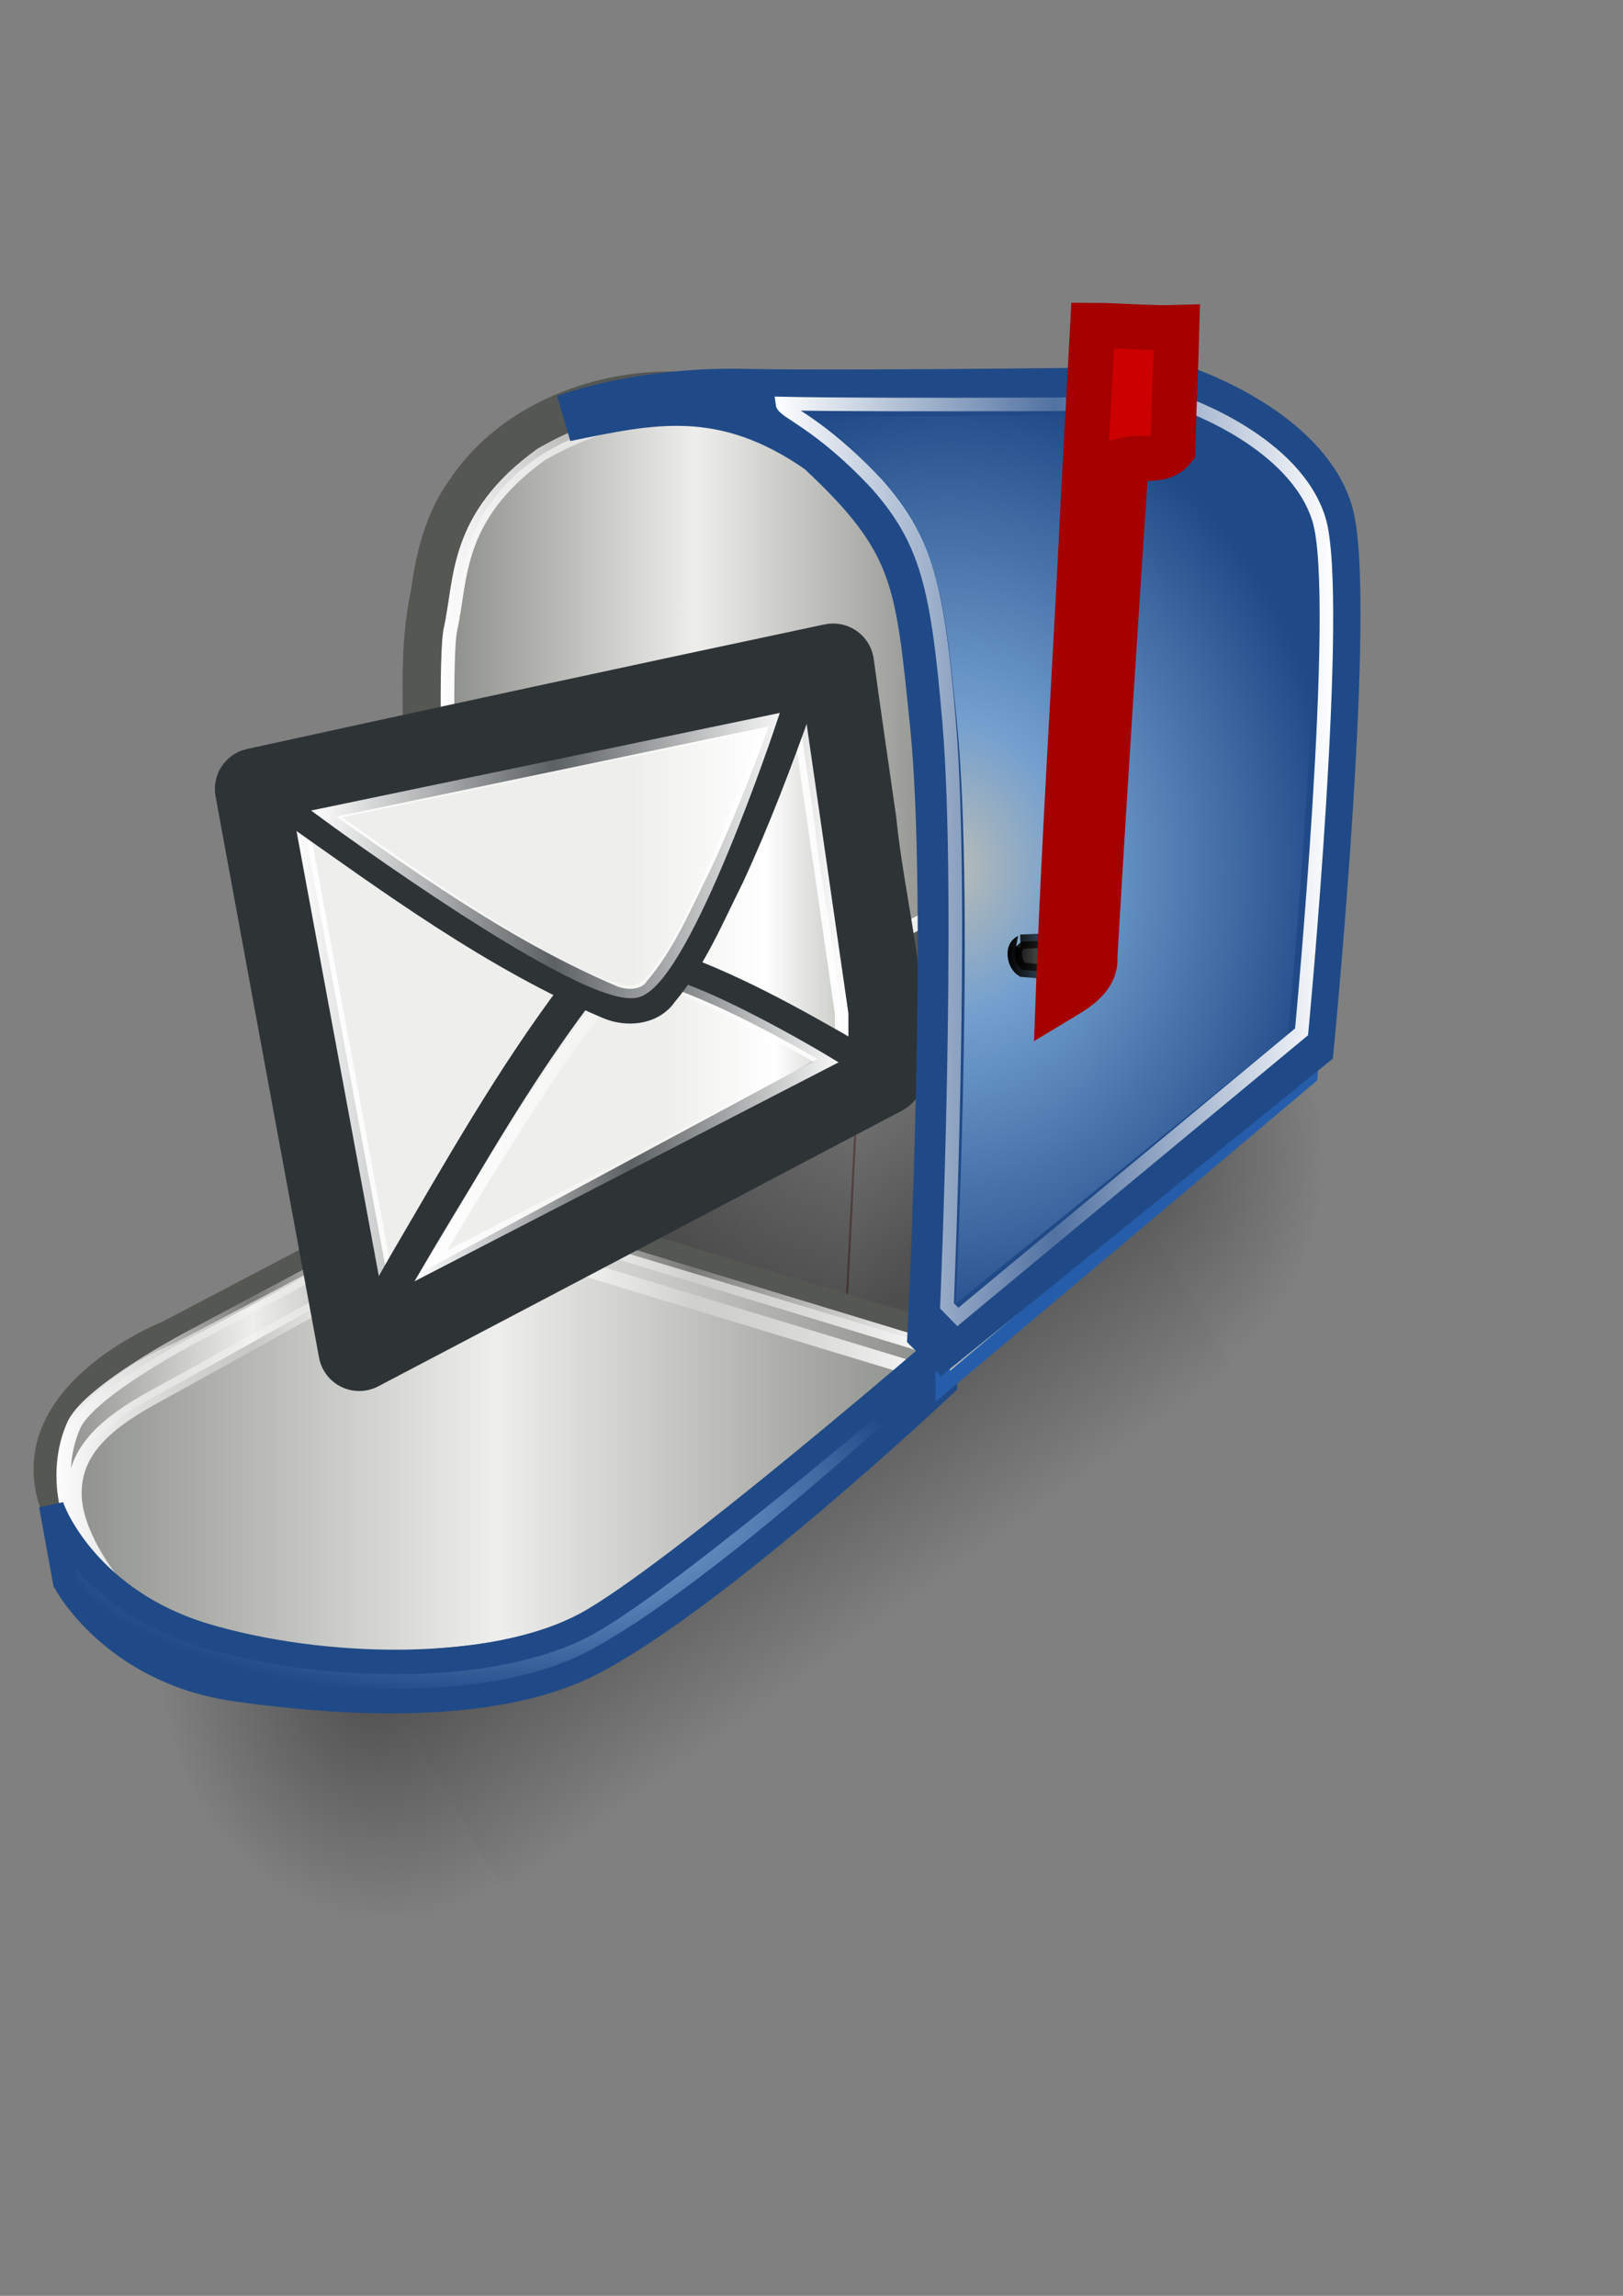 <?xml version="1.0" encoding="UTF-8" standalone="no"?>
<!-- Created with Inkscape (http://www.inkscape.org/) -->
<svg xmlns:dc="http://purl.org/dc/elements/1.1/" xmlns:cc="http://creativecommons.org/ns#" xmlns:rdf="http://www.w3.org/1999/02/22-rdf-syntax-ns#" xmlns:svg="http://www.w3.org/2000/svg" xmlns="http://www.w3.org/2000/svg" xmlns:xlink="http://www.w3.org/1999/xlink" xmlns:sodipodi="http://sodipodi.sourceforge.net/DTD/sodipodi-0.dtd" xmlns:inkscape="http://www.inkscape.org/namespaces/inkscape" height="297mm" id="svg2" inkscape:export-xdpi="76.235291" inkscape:export-ydpi="76.235291" inkscape:output_extension="org.inkscape.output.svg.inkscape" inkscape:version="0.46" sodipodi:version="0.32" version="1.1" width="210mm">
  <rect width="100%" height="100%" fill="#808080" stroke="none"/>
  <defs id="defs4">
    <linearGradient id="linearGradient4805">
      <stop id="stop4807" offset="0" style="stop-color:#000000;stop-opacity:1;"/>
      <stop id="stop4809" offset="1" style="stop-color:#000000;stop-opacity:0;"/>
    </linearGradient>
    <linearGradient id="linearGradient4103" inkscape:collect="always">
      <stop id="stop4105" offset="0" style="stop-color:#000000;stop-opacity:1;"/>
      <stop id="stop4107" offset="1" style="stop-color:#000000;stop-opacity:0;"/>
    </linearGradient>
    <linearGradient id="linearGradient2598">
      <stop id="stop2600" offset="0" style="stop-color:#859dbc;stop-opacity:1;"/>
      <stop id="stop2602" offset="1" style="stop-color:#547299;stop-opacity:1;"/>
    </linearGradient>
    <linearGradient id="linearGradient5897">
      <stop id="stop5899" offset="0" style="stop-color:#000000;stop-opacity:0;"/>
      <stop id="stop5905" offset="0.5" style="stop-color:#000000;stop-opacity:0.567;"/>
      <stop id="stop5901" offset="1" style="stop-color:#000000;stop-opacity:0;"/>
    </linearGradient>
    <linearGradient id="linearGradient2590">
      <stop id="stop2592" offset="0" style="stop-color:#ffffff;stop-opacity:1;"/>
      <stop id="stop2594" offset="1" style="stop-color:#ffffff;stop-opacity:0;"/>
    </linearGradient>
    <inkscape:perspective id="perspective292" inkscape:persp3d-origin="372.04724 : 350.78739 : 1" inkscape:vp_x="0 : 526.18109 : 1" inkscape:vp_y="0 : 1000 : 0" inkscape:vp_z="744.09448 : 526.18109 : 1" sodipodi:type="inkscape:persp3d"/>
    <linearGradient id="linearGradient2136">
      <stop id="stop2138" offset="0" style="stop-color:#989690;stop-opacity:1;"/>
      <stop id="stop2140" offset="1" style="stop-color:#656460;stop-opacity:1;"/>
    </linearGradient>
    <linearGradient id="linearGradient15107">
      <stop id="stop15109" offset="0" style="stop-color:#ffffff;stop-opacity:1;"/>
      <stop id="stop15111" offset="1" style="stop-color:#e2e2e2;stop-opacity:1;"/>
    </linearGradient>
    <linearGradient id="linearGradient18913">
      <stop id="stop18915" offset="0" style="stop-color:#ededed;stop-opacity:1;"/>
      <stop id="stop18917" offset="1" style="stop-color:#c8c8c8;stop-opacity:1;"/>
    </linearGradient>
    <linearGradient id="linearGradient2166">
      <stop id="stop2168" offset="0" style="stop-color:#ffffff;stop-opacity:1;"/>
      <stop id="stop13361" offset="1" style="stop-color:#dcdcdc;stop-opacity:1;"/>
    </linearGradient>
    <linearGradient id="linearGradient2152">
      <stop id="stop2154" offset="0" style="stop-color:#9aa29a;stop-opacity:1;"/>
      <stop id="stop2156" offset="1" style="stop-color:#b5beb5;stop-opacity:1;"/>
    </linearGradient>
    <linearGradient id="linearGradient9749">
      <stop id="stop9751" offset="0" style="stop-color:#ffffff;stop-opacity:1;"/>
      <stop id="stop9753" offset="1" style="stop-color:#ededed;stop-opacity:1;"/>
    </linearGradient>
    <linearGradient id="linearGradient2274">
      <stop id="stop2276" offset="0" style="stop-color:#000000;stop-opacity:0.129;"/>
      <stop id="stop2278" offset="1" style="stop-color:#000000;stop-opacity:0;"/>
    </linearGradient>
    <linearGradient id="linearGradient2224">
      <stop id="stop2226" offset="0" style="stop-color:#7c7c7c;stop-opacity:1;"/>
      <stop id="stop2228" offset="1" style="stop-color:#b8b8b8;stop-opacity:1;"/>
    </linearGradient>
    <linearGradient id="linearGradient15218">
      <stop id="stop15220" offset="0" style="stop-color:#eeeeec;stop-opacity:1;"/>
      <stop id="stop2269" offset="0.599" style="stop-color:#eeeeec;stop-opacity:1;"/>
      <stop id="stop2267" offset="0.828" style="stop-color:#ffffff;stop-opacity:1;"/>
      <stop id="stop15222" offset="1" style="stop-color:#babdb6;stop-opacity:1;"/>
    </linearGradient>
    <linearGradient id="linearGradient2087">
      <stop id="stop2089" offset="0" style="stop-color:#e5e5e5;stop-opacity:1;"/>
      <stop id="stop2091" offset="1" style="stop-color:#c8c8c8;stop-opacity:1;"/>
    </linearGradient>
    <linearGradient id="linearGradient3832">
      <stop id="stop3834" offset="0" style="stop-color:#ffffff;stop-opacity:1"/>
      <stop id="stop3836" offset="1" style="stop-color:#e0e0e0;stop-opacity:1"/>
    </linearGradient>
    <linearGradient id="linearGradient4816">
      <stop id="stop4818" offset="0" style="stop-color:#204a87;stop-opacity:1"/>
      <stop id="stop4820" offset="1" style="stop-color:#204a87;stop-opacity:0"/>
    </linearGradient>
    <linearGradient id="linearGradient2300">
      <stop id="stop2302" offset="0" style="stop-color:#000000;stop-opacity:0.327;"/>
      <stop id="stop2304" offset="1" style="stop-color:#000000;stop-opacity:0;"/>
    </linearGradient>
    <linearGradient id="linearGradient9649">
      <stop id="stop9651" offset="0" style="stop-color:#fcaf3e;stop-opacity:1;"/>
      <stop id="stop9653" offset="1" style="stop-color:#d37f03;stop-opacity:1;"/>
    </linearGradient>
    <linearGradient id="linearGradient13273">
      <stop id="stop13275" offset="0" style="stop-color:#000000;stop-opacity:1;"/>
      <stop id="stop13277" offset="1" style="stop-color:#000000;stop-opacity:0;"/>
    </linearGradient>
    <linearGradient id="linearGradient12192">
      <stop id="stop12194" offset="0" style="stop-color:#ffffff;stop-opacity:1;"/>
      <stop id="stop12196" offset="1" style="stop-color:#b8c2f6;stop-opacity:1;"/>
    </linearGradient>
    <linearGradient id="linearGradient10471">
      <stop id="stop10473" offset="0" style="stop-color:#000000;stop-opacity:1;"/>
      <stop id="stop10475" offset="1" style="stop-color:#000000;stop-opacity:0;"/>
    </linearGradient>
    <linearGradient gradientTransform="translate(131.911,132.236)" gradientUnits="userSpaceOnUse" id="SVGID_1_" x1="43.944" x2="411.394" y1="733.393" y2="425.066">
      <stop id="stop2170" offset="0.056" style="stop-color:#003F90"/>
      <stop id="stop2172" offset="0.567" style="stop-color:#0093D2"/>
      <stop id="stop2174" offset="0.955" style="stop-color:#EDF3F7"/>
    </linearGradient>
    <linearGradient gradientTransform="matrix(0.917,0,0,0.912,60.202,153.712)" gradientUnits="userSpaceOnUse" id="SVGID_2_" x1="43.944" x2="411.394" y1="733.393" y2="425.066">
      <stop id="stop2179" offset="0.056" style="stop-color:#090000;stop-opacity:1;"/>
      <stop id="stop2181" offset="0.567" style="stop-color:#666161;stop-opacity:1;"/>
      <stop id="stop2183" offset="0.955" style="stop-color:#969191;stop-opacity:1;"/>
    </linearGradient>
    <radialGradient cx="605.714" cy="486.648" fx="605.714" fy="486.648" gradientTransform="matrix(-2.774,0,0,1.97,112.762,-872.885)" gradientUnits="userSpaceOnUse" id="radialGradient5020" inkscape:collect="always" r="117.143" xlink:href="#linearGradient5060"/>
    <linearGradient gradientTransform="matrix(2.774,0,0,1.97,-1892.179,-872.885)" gradientUnits="userSpaceOnUse" id="linearGradient5016" inkscape:collect="always" x1="302.857" x2="302.857" xlink:href="#linearGradient5048" y1="366.648" y2="609.505"/>
    <radialGradient cx="605.714" cy="486.648" fx="605.714" fy="486.648" gradientTransform="matrix(2.774,0,0,1.97,-1891.633,-872.885)" gradientUnits="userSpaceOnUse" id="radialGradient5013" inkscape:collect="always" r="117.143" xlink:href="#linearGradient5060"/>
    <linearGradient id="linearGradient2795">
      <stop id="stop2797" offset="0" style="stop-color:#000000;stop-opacity:0.069;"/>
      <stop id="stop2799" offset="1" style="stop-color:#ffffff;stop-opacity:1;"/>
    </linearGradient>
    <linearGradient id="linearGradient2803">
      <stop id="stop2805" offset="0" style="stop-color:#ffffff;stop-opacity:1;"/>
      <stop id="stop2807" offset="1" style="stop-color:#cbcbcb;stop-opacity:1;"/>
    </linearGradient>
    <linearGradient id="linearGradient2094">
      <stop id="stop2096" offset="0" style="stop-color:#d6e3f0;stop-opacity:1;"/>
      <stop id="stop2098" offset="1" style="stop-color:#95b1cf;stop-opacity:1;"/>
    </linearGradient>
    <linearGradient id="linearGradient12512">
      <stop id="stop12513" offset="0" style="stop-color:#ffffff;stop-opacity:1;"/>
      <stop id="stop12517" offset="0.5" style="stop-color:#fff520;stop-opacity:0.891;"/>
      <stop id="stop12514" offset="1" style="stop-color:#fff300;stop-opacity:0;"/>
    </linearGradient>
    <linearGradient id="linearGradient5048">
      <stop id="stop5050" offset="0" style="stop-color:black;stop-opacity:0;"/>
      <stop id="stop5056" offset="0.5" style="stop-color:black;stop-opacity:1;"/>
      <stop id="stop5052" offset="1" style="stop-color:black;stop-opacity:0;"/>
    </linearGradient>
    <linearGradient id="linearGradient5060" inkscape:collect="always">
      <stop id="stop5062" offset="0" style="stop-color:black;stop-opacity:1;"/>
      <stop id="stop5064" offset="1" style="stop-color:black;stop-opacity:0;"/>
    </linearGradient>
    <linearGradient id="linearGradient2994">
      <stop id="stop2996" offset="0" style="stop-color:#000000;stop-opacity:1;"/>
      <stop id="stop2998" offset="1" style="stop-color:#babdb6;stop-opacity:1;"/>
    </linearGradient>
    <linearGradient id="linearGradient2974">
      <stop id="stop2976" offset="0" style="stop-color:#c1c1c1;stop-opacity:1;"/>
      <stop id="stop2978" offset="1" style="stop-color:#acacac;stop-opacity:1;"/>
    </linearGradient>
    <linearGradient id="linearGradient2966">
      <stop id="stop2968" offset="0" style="stop-color:#d4abab;stop-opacity:1;"/>
      <stop id="stop3006" offset="0.5" style="stop-color:#b52a2a;stop-opacity:1;"/>
      <stop id="stop2970" offset="1" style="stop-color:#6f0000;stop-opacity:1;"/>
    </linearGradient>
    <linearGradient id="linearGradient2846">
      <stop id="stop2848" offset="0" style="stop-color:#8a8a8a;stop-opacity:1;"/>
      <stop id="stop2850" offset="1" style="stop-color:#484848;stop-opacity:1;"/>
    </linearGradient>
    <linearGradient id="linearGradient2366">
      <stop id="stop2368" offset="0" style="stop-color:#ffffff;stop-opacity:1;"/>
      <stop id="stop2374" offset="0.5" style="stop-color:#ffffff;stop-opacity:0.219;"/>
      <stop id="stop2370" offset="1" style="stop-color:#ffffff;stop-opacity:1;"/>
    </linearGradient>
    <linearGradient id="linearGradient4467">
      <stop id="stop4469" offset="0" style="stop-color:#ffffff;stop-opacity:1;"/>
      <stop id="stop4471" offset="1" style="stop-color:#ffffff;stop-opacity:0.248;"/>
    </linearGradient>
    <linearGradient id="linearGradient4454">
      <stop id="stop4456" offset="0" style="stop-color:#729fcf;stop-opacity:0.208;"/>
      <stop id="stop4458" offset="1" style="stop-color:#729fcf;stop-opacity:0.676;"/>
    </linearGradient>
    <linearGradient id="linearGradient4440">
      <stop id="stop4442" offset="0" style="stop-color:#7d7d7d;stop-opacity:1;"/>
      <stop id="stop4448" offset="0.5" style="stop-color:#b1b1b1;stop-opacity:1;"/>
      <stop id="stop4444" offset="1" style="stop-color:#686868;stop-opacity:1;"/>
    </linearGradient>
    <radialGradient cx="24.307" cy="42.078" fx="24.307" fy="42.078" gradientTransform="matrix(1,0,0,0.285,0,30.089)" gradientUnits="userSpaceOnUse" id="radialGradient4548" inkscape:collect="always" r="15.822" xlink:href="#linearGradient4542"/>
    <linearGradient id="linearGradient259">
      <stop id="stop260" offset="0" style="stop-color:#fafafa;stop-opacity:1;"/>
      <stop id="stop261" offset="1" style="stop-color:#bbbbbb;stop-opacity:1;"/>
    </linearGradient>
    <linearGradient id="linearGradient269">
      <stop id="stop270" offset="0" style="stop-color:#a3a3a3;stop-opacity:1;"/>
      <stop id="stop271" offset="1" style="stop-color:#4c4c4c;stop-opacity:1;"/>
    </linearGradient>
    <radialGradient cx="20.892" cy="114.568" fx="20.892" fy="114.568" gradientUnits="userSpaceOnUse" id="aigrd2" r="5.256">
      <stop id="stop15566" offset="0" style="stop-color:#F0F0F0"/>
      <stop id="stop15568" offset="1" style="stop-color:#9a9a9a;stop-opacity:1;"/>
    </radialGradient>
    <radialGradient cx="20.892" cy="64.568" fx="20.892" fy="64.568" gradientUnits="userSpaceOnUse" id="aigrd3" r="5.257">
      <stop id="stop15573" offset="0" style="stop-color:#F0F0F0"/>
      <stop id="stop15575" offset="1" style="stop-color:#9a9a9a;stop-opacity:1;"/>
    </radialGradient>
    <linearGradient id="linearGradient15662">
      <stop id="stop15664" offset="0" style="stop-color:#ffffff;stop-opacity:1;"/>
      <stop id="stop15666" offset="1" style="stop-color:#f8f8f8;stop-opacity:1;"/>
    </linearGradient>
    <linearGradient id="linearGradient4542" inkscape:collect="always">
      <stop id="stop4544" offset="0" style="stop-color:#000000;stop-opacity:1;"/>
      <stop id="stop4546" offset="1" style="stop-color:#000000;stop-opacity:0;"/>
    </linearGradient>
    <linearGradient gradientTransform="matrix(2.774,0,0,1.97,-1892.179,-872.885)" gradientUnits="userSpaceOnUse" id="linearGradient2659" inkscape:collect="always" x1="302.857" x2="302.857" xlink:href="#linearGradient5048" y1="366.648" y2="609.505"/>
    <linearGradient id="linearGradient2651">
      <stop id="stop2653" offset="0" style="stop-color:black;stop-opacity:0;"/>
      <stop id="stop2655" offset="0.5" style="stop-color:black;stop-opacity:1;"/>
      <stop id="stop2657" offset="1" style="stop-color:black;stop-opacity:0;"/>
    </linearGradient>
    <radialGradient cx="605.714" cy="486.648" fx="605.714" fy="486.648" gradientTransform="matrix(2.774,0,0,1.97,-1891.633,-872.885)" gradientUnits="userSpaceOnUse" id="radialGradient2649" inkscape:collect="always" r="117.143" xlink:href="#linearGradient5060"/>
    <radialGradient cx="605.714" cy="486.648" fx="605.714" fy="486.648" gradientTransform="matrix(-2.774,0,0,1.97,112.762,-872.885)" gradientUnits="userSpaceOnUse" id="radialGradient2641" inkscape:collect="always" r="117.143" xlink:href="#linearGradient5060"/>
    <linearGradient gradientUnits="userSpaceOnUse" id="linearGradient2408" inkscape:collect="always" x1="18.936" x2="53.589" xlink:href="#linearGradient2402" y1="23.668" y2="26.649"/>
    <linearGradient gradientUnits="userSpaceOnUse" id="linearGradient2386" inkscape:collect="always" x1="62.514" x2="15.985" xlink:href="#linearGradient2380" y1="36.061" y2="20.609"/>
    <linearGradient gradientUnits="userSpaceOnUse" id="linearGradient1501" inkscape:collect="always" x1="46.835" x2="45.38" xlink:href="#linearGradient2871" y1="45.264" y2="50.94"/>
    <linearGradient id="linearGradient2831">
      <stop id="stop2833" offset="0" style="stop-color:#1d5e23;stop-opacity:1;"/>
      <stop id="stop2855" offset="0.333" style="stop-color:#329652;stop-opacity:1;"/>
      <stop id="stop2835" offset="1" style="stop-color:#83d8ab;stop-opacity:0;"/>
    </linearGradient>
    <linearGradient id="linearGradient2871" inkscape:collect="always">
      <stop id="stop2873" offset="0" style="stop-color:#3465a4;stop-opacity:1;"/>
      <stop id="stop2875" offset="1" style="stop-color:#3465a4;stop-opacity:1"/>
    </linearGradient>
    <linearGradient id="linearGradient2380">
      <stop id="stop2382" offset="0" style="stop-color:#b9e7c9;stop-opacity:1;"/>
      <stop id="stop2384" offset="1" style="stop-color:#72cf79;stop-opacity:1;"/>
    </linearGradient>
    <linearGradient id="linearGradient2402">
      <stop id="stop2404" offset="0" style="stop-color:#72cf7b;stop-opacity:1;"/>
      <stop id="stop2406" offset="1" style="stop-color:#57c552;stop-opacity:1;"/>
    </linearGradient>
    <linearGradient id="linearGradient2682">
      <stop id="stop2684" offset="0" style="stop-color:#3977c3;stop-opacity:1;"/>
      <stop id="stop2686" offset="1" style="stop-color:#89aedc;stop-opacity:0;"/>
    </linearGradient>
    <linearGradient id="linearGradient2690">
      <stop id="stop2692" offset="0" style="stop-color:#57be6f;stop-opacity:1;"/>
      <stop id="stop2694" offset="1" style="stop-color:#c4ebca;stop-opacity:0;"/>
    </linearGradient>
    <linearGradient gradientTransform="matrix(-6.094,-5.148,-5.148,6.094,846.164,624.52)" gradientUnits="userSpaceOnUse" id="linearGradient5908" inkscape:collect="always" x1="62.514" x2="15.985" xlink:href="#linearGradient2380" y1="36.061" y2="20.609"/>
    <linearGradient gradientUnits="userSpaceOnUse" id="linearGradient7848" inkscape:collect="always" x1="18.936" x2="53.589" xlink:href="#linearGradient2402" y1="23.668" y2="26.649"/>
    <linearGradient gradientUnits="userSpaceOnUse" id="linearGradient7850" inkscape:collect="always" x1="46.835" x2="45.38" xlink:href="#linearGradient2871" y1="45.264" y2="50.94"/>
    <linearGradient id="linearGradient5036">
      <stop id="stop5038" offset="0" style="stop-color:#f5f5f5;stop-opacity:0.09;"/>
      <stop id="stop5044" offset="0.263" style="stop-color:#ffffff;stop-opacity:0.9;"/>
      <stop id="stop5088" offset="0.748" style="stop-color:#c7c7c7;stop-opacity:0.46;"/>
      <stop id="stop5040" offset="1" style="stop-color:#ffffff;stop-opacity:0.78;"/>
    </linearGradient>
    <linearGradient id="linearGradient5058">
      <stop id="stop5060" offset="0" style="stop-color:#888a85;stop-opacity:1;"/>
      <stop id="stop5066" offset="0.5" style="stop-color:#eeeeec;stop-opacity:1;"/>
      <stop id="stop3430" offset="1" style="stop-color:#888a85;stop-opacity:1;"/>
    </linearGradient>
    <linearGradient id="linearGradient5068">
      <stop id="stop5070" offset="0" style="stop-color:#ffffff;stop-opacity:1;"/>
      <stop id="stop5078" offset="0.329" style="stop-color:#ffffff;stop-opacity:0.69;"/>
      <stop id="stop5076" offset="0.658" style="stop-color:#c2c2c2;stop-opacity:0.34;"/>
      <stop id="stop5072" offset="1" style="stop-color:#ffffff;stop-opacity:0;"/>
    </linearGradient>
    <linearGradient id="linearGradient3414">
      <stop id="stop3416" offset="0" style="stop-color:#eeeeec;stop-opacity:1;"/>
      <stop id="stop3418" offset="0.5" style="stop-color:#cc0000;stop-opacity:1;"/>
      <stop id="stop3420" offset="1" style="stop-color:#a40000;stop-opacity:1;"/>
    </linearGradient>
    <linearGradient id="linearGradient3408">
      <stop id="stop3410" offset="0" style="stop-color:#c1c1c1;stop-opacity:1;"/>
      <stop id="stop3412" offset="1" style="stop-color:#acacac;stop-opacity:1;"/>
    </linearGradient>
    <linearGradient id="linearGradient3399">
      <stop id="stop3401" offset="0" style="stop-color:#000000;stop-opacity:1;"/>
      <stop id="stop3403" offset="1" style="stop-color:#c9c9c9;stop-opacity:1;"/>
    </linearGradient>
    <linearGradient id="linearGradient9910">
      <stop id="stop9912" offset="0" style="stop-color:#babdb6;stop-opacity:1;"/>
      <stop id="stop9918" offset="0.316" style="stop-color:#729fcf;stop-opacity:1;"/>
      <stop id="stop9914" offset="1" style="stop-color:#204a87;stop-opacity:1;"/>
    </linearGradient>
    <linearGradient id="linearGradient9920">
      <stop id="stop9922" offset="0" style="stop-color:#5b90c8;stop-opacity:1;"/>
      <stop id="stop9924" offset="0.316" style="stop-color:#8fb0d1;stop-opacity:1;"/>
      <stop id="stop9926" offset="1" style="stop-color:#34679d;stop-opacity:1;"/>
    </linearGradient>
    <radialGradient cx="19.292" cy="13.544" fx="19.292" fy="13.544" gradientTransform="matrix(1.136,0,0,1.136,-4.54,-2.077)" gradientUnits="userSpaceOnUse" id="radialGradient5281" inkscape:collect="always" r="14.694" xlink:href="#aigrd2"/>
    <linearGradient gradientTransform="matrix(1.136,0,0,1.136,-3.26,-3.267)" gradientUnits="userSpaceOnUse" id="linearGradient5274" inkscape:collect="always" x1="18.229" x2="23.412" xlink:href="#aigrd3" y1="11.599" y2="16.723"/>
    <linearGradient gradientUnits="userSpaceOnUse" id="linearGradient4533" x1="18.229" x2="23.412" y1="11.599" y2="16.723">
      <stop id="stop5137" offset="0" style="stop-color:#FFFFFF"/>
      <stop id="stop5139" offset="1" style="stop-color:#901505"/>
    </linearGradient>
    <radialGradient cx="19.292" cy="13.544" fx="19.292" fy="13.544" gradientUnits="userSpaceOnUse" id="radialGradient4529" r="14.694">
      <stop id="stop5122" offset="0" style="stop-color:#E41E08"/>
      <stop id="stop5124" offset="1" style="stop-color:#901505"/>
    </radialGradient>
    <radialGradient cx="28.789" cy="20.971" fx="28.789" fy="20.971" gradientUnits="userSpaceOnUse" id="aigrd1" r="13.281">
      <stop id="stop5115" offset="0" style="stop-color:#E41E08"/>
      <stop id="stop5117" offset="1" style="stop-color:#901505"/>
    </radialGradient>
    <linearGradient gradientUnits="userSpaceOnUse" id="linearGradient5203" inkscape:collect="always" x1="18.229" x2="23.412" xlink:href="#aigrd3" y1="11.599" y2="16.723"/>
    <radialGradient cx="19.292" cy="13.544" fx="19.292" fy="13.544" gradientUnits="userSpaceOnUse" id="radialGradient5201" inkscape:collect="always" r="14.694" xlink:href="#aigrd2"/>
    <radialGradient cx="28.789" cy="20.971" fx="28.789" fy="20.971" gradientUnits="userSpaceOnUse" id="radialGradient5199" inkscape:collect="always" r="13.281" xlink:href="#aigrd1"/>
    <linearGradient id="linearGradient6604">
      <stop id="stop6606" offset="0" style="stop-color:#ffa196;stop-opacity:1;"/>
      <stop id="stop6608" offset="1" style="stop-color:#ff1f06;stop-opacity:0;"/>
    </linearGradient>
    <linearGradient id="linearGradient6617">
      <stop id="stop6619" offset="0" style="stop-color:#ffffff;stop-opacity:0.247;"/>
      <stop id="stop6621" offset="1" style="stop-color:#ffffff;stop-opacity:0;"/>
    </linearGradient>
    <linearGradient id="linearGradient6625">
      <stop id="stop6627" offset="0" style="stop-color:#1d2349;stop-opacity:1;"/>
      <stop id="stop6637" offset="0.353" style="stop-color:#4c5279;stop-opacity:1;"/>
      <stop id="stop6633" offset="0.466" style="stop-color:#b3bdff;stop-opacity:1;"/>
      <stop id="stop6635" offset="0.65" style="stop-color:#727cbe;stop-opacity:1;"/>
      <stop id="stop6629" offset="1" style="stop-color:#323c7e;stop-opacity:1;"/>
    </linearGradient>
    <linearGradient id="linearGradient6665">
      <stop id="stop6667" offset="0" style="stop-color:#000000;stop-opacity:1;"/>
      <stop id="stop6669" offset="1" style="stop-color:#000000;stop-opacity:0;"/>
    </linearGradient>
    <linearGradient id="linearGradient6684">
      <stop id="stop6686" offset="0" style="stop-color:#d5dbff;stop-opacity:1;"/>
      <stop id="stop6688" offset="1" style="stop-color:#6579ff;stop-opacity:0;"/>
    </linearGradient>
    <linearGradient gradientTransform="matrix(0.786,0,0,0.807,0.604,271.262)" gradientUnits="userSpaceOnUse" id="linearGradient2647" inkscape:collect="always" x1="43.944" x2="411.394" xlink:href="#SVGID_2_" y1="733.393" y2="425.066"/>
    <linearGradient gradientTransform="matrix(6.657,0,0,9.652,157.21,588.167)" gradientUnits="userSpaceOnUse" id="linearGradient2649" inkscape:collect="always" x1="38.506" x2="38.251" xlink:href="#linearGradient6625" y1="22.886" y2="35.018"/>
    <linearGradient gradientTransform="matrix(6.657,0,0,9.652,167.309,574.407)" gradientUnits="userSpaceOnUse" id="linearGradient2652" inkscape:collect="always" x1="37.503" x2="36.499" xlink:href="#linearGradient6684" y1="35.458" y2="27.404"/>
    <radialGradient cx="28.789" cy="20.971" fx="28.789" fy="20.971" gradientTransform="matrix(10.336,0,0,10.673,99.139,538.763)" gradientUnits="userSpaceOnUse" id="radialGradient2654" inkscape:collect="always" r="13.281" xlink:href="#aigrd1"/>
    <linearGradient gradientTransform="matrix(0.857,0,0,0.885,-50.977,135.259)" gradientUnits="userSpaceOnUse" id="linearGradient2656" inkscape:collect="always" x1="367.686" x2="576.762" xlink:href="#linearGradient2966" y1="658.055" y2="658.055"/>
    <linearGradient gradientTransform="matrix(7.696,0,0,7.584,166.268,590.521)" gradientUnits="userSpaceOnUse" id="linearGradient2658" inkscape:collect="always" x1="15.339" x2="43.141" xlink:href="#linearGradient6604" y1="5.924" y2="49.895"/>
    <linearGradient gradientTransform="matrix(0.857,0,0,0.885,-50.977,135.259)" gradientUnits="userSpaceOnUse" id="linearGradient2660" inkscape:collect="always" x1="374.601" x2="562.617" xlink:href="#linearGradient3414" y1="650.095" y2="650.095"/>
    <linearGradient gradientTransform="matrix(0.857,0,0,0.885,-57.806,118.706)" gradientUnits="userSpaceOnUse" id="linearGradient2407" inkscape:collect="always" x1="374.601" x2="562.617" xlink:href="#linearGradient3414" y1="650.095" y2="650.095"/>
    <linearGradient gradientTransform="matrix(7.696,0,0,7.584,159.439,573.968)" gradientUnits="userSpaceOnUse" id="linearGradient2410" inkscape:collect="always" x1="15.339" x2="43.141" xlink:href="#linearGradient6604" y1="5.924" y2="49.895"/>
    <linearGradient gradientTransform="matrix(0.857,0,0,0.885,-57.806,118.706)" gradientUnits="userSpaceOnUse" id="linearGradient2413" inkscape:collect="always" x1="367.686" x2="576.762" xlink:href="#linearGradient2966" y1="658.055" y2="658.055"/>
    <radialGradient cx="28.789" cy="20.971" fx="28.789" fy="20.971" gradientTransform="matrix(10.336,0,0,10.673,92.31,522.21)" gradientUnits="userSpaceOnUse" id="radialGradient2416" inkscape:collect="always" r="13.281" xlink:href="#aigrd1"/>
    <linearGradient gradientTransform="matrix(6.657,0,0,9.652,160.48,557.854)" gradientUnits="userSpaceOnUse" id="linearGradient2419" inkscape:collect="always" x1="37.503" x2="36.499" xlink:href="#linearGradient6684" y1="35.458" y2="27.404"/>
    <linearGradient gradientTransform="matrix(6.657,0,0,9.652,150.381,571.614)" gradientUnits="userSpaceOnUse" id="linearGradient2422" inkscape:collect="always" x1="38.506" x2="38.251" xlink:href="#linearGradient6625" y1="22.886" y2="35.018"/>
    <linearGradient gradientTransform="matrix(2.774,0,0,1.97,-1892.179,-872.885)" gradientUnits="userSpaceOnUse" id="linearGradient3131" inkscape:collect="always" x1="302.857" x2="302.857" xlink:href="#linearGradient5048" y1="366.648" y2="609.505"/>
    <radialGradient cx="605.714" cy="486.648" fx="605.714" fy="486.648" gradientTransform="matrix(2.774,0,0,1.97,-1891.633,-872.885)" gradientUnits="userSpaceOnUse" id="radialGradient3133" inkscape:collect="always" r="117.143" xlink:href="#linearGradient5060"/>
    <radialGradient cx="605.714" cy="486.648" fx="605.714" fy="486.648" gradientTransform="matrix(-2.774,0,0,1.97,112.762,-872.885)" gradientUnits="userSpaceOnUse" id="radialGradient3135" inkscape:collect="always" r="117.143" xlink:href="#linearGradient5060"/>
    <linearGradient gradientTransform="matrix(16.968,0,0,16.968,-46.837,150.88)" gradientUnits="userSpaceOnUse" id="linearGradient3149" inkscape:collect="always" x1="62.514" x2="15.985" xlink:href="#linearGradient2380" y1="36.061" y2="20.609"/>
    <radialGradient cx="55" cy="125" fx="55" fy="125" gradientUnits="userSpaceOnUse" id="radialGradient3153" inkscape:collect="always" r="14.375" xlink:href="#linearGradient12512"/>
    <inkscape:perspective id="perspective3264" inkscape:persp3d-origin="372.04724 : 350.78739 : 1" inkscape:vp_x="0 : 526.18109 : 1" inkscape:vp_y="0 : 1000 : 0" inkscape:vp_z="744.09448 : 526.18109 : 1" sodipodi:type="inkscape:persp3d"/>
    <linearGradient gradientUnits="userSpaceOnUse" id="linearGradient4076" inkscape:collect="always" x1="211.896" x2="468.318" xlink:href="#linearGradient5058" y1="387.628" y2="387.628"/>
    <linearGradient gradientUnits="userSpaceOnUse" id="linearGradient4109" inkscape:collect="always" x1="182.757" x2="467.18" xlink:href="#linearGradient4103" y1="483.241" y2="483.241"/>
    <linearGradient gradientUnits="userSpaceOnUse" id="linearGradient4118" inkscape:collect="always" x1="182.757" x2="467.18" xlink:href="#linearGradient15218" y1="483.241" y2="483.241"/>
    <linearGradient gradientUnits="userSpaceOnUse" id="linearGradient4121" inkscape:collect="always" x1="182.757" x2="467.18" xlink:href="#linearGradient4103" y1="483.241" y2="483.241"/>
    <linearGradient gradientUnits="userSpaceOnUse" id="linearGradient4124" inkscape:collect="always" x1="182.757" x2="467.18" xlink:href="#linearGradient15218" y1="483.241" y2="483.241"/>
    <linearGradient gradientTransform="translate(1.138,1.138)" gradientUnits="userSpaceOnUse" id="linearGradient4132" inkscape:collect="always" x1="228.287" x2="464.903" xlink:href="#linearGradient15218" y1="531.219" y2="531.219"/>
    <linearGradient gradientUnits="userSpaceOnUse" id="linearGradient4144" inkscape:collect="always" x1="196.262" x2="433.187" xlink:href="#linearGradient2366" y1="392.75" y2="392.75"/>
    <linearGradient gradientUnits="userSpaceOnUse" id="linearGradient4156" inkscape:collect="always" x1="215.501" x2="464.803" xlink:href="#linearGradient2366" y1="386.884" y2="386.884"/>
    <linearGradient gradientUnits="userSpaceOnUse" id="linearGradient4677" inkscape:collect="always" x1="188.111" x2="459.183" xlink:href="#linearGradient2366" y1="465.992" y2="465.992"/>
    <linearGradient gradientUnits="userSpaceOnUse" id="linearGradient4685" inkscape:collect="always" x1="180.895" x2="444" xlink:href="#linearGradient5058" y1="391.89" y2="391.89"/>
    <linearGradient gradientUnits="userSpaceOnUse" id="linearGradient4693" inkscape:collect="always" x1="179.757" x2="467.903" xlink:href="#linearGradient5058" y1="467.305" y2="467.305"/>
    <linearGradient gradientTransform="translate(1.138,1.138)" gradientUnits="userSpaceOnUse" id="linearGradient4701" inkscape:collect="always" x1="225.287" x2="467.903" xlink:href="#linearGradient5058" y1="531.219" y2="531.219"/>
    <linearGradient gradientTransform="matrix(0.875,0,0,0.86,49.641,71.791)" gradientUnits="userSpaceOnUse" id="linearGradient4707" inkscape:collect="always" x1="225.287" x2="467.903" xlink:href="#linearGradient2366" y1="531.219" y2="531.219"/>
    <radialGradient cx="464.026" cy="424.052" fx="464.026" fy="424.052" gradientTransform="matrix(1,0,0,1.229,0,-96.99)" gradientUnits="userSpaceOnUse" id="radialGradient4721" inkscape:collect="always" r="190.311" xlink:href="#linearGradient9910"/>
    <linearGradient gradientUnits="userSpaceOnUse" id="linearGradient4745" inkscape:collect="always" x1="379.237" x2="651.972" xlink:href="#linearGradient2366" y1="420.613" y2="420.613"/>
    <linearGradient gradientUnits="userSpaceOnUse" id="linearGradient4761" inkscape:collect="always" x1="460.488" x2="642.469" xlink:href="#linearGradient9910" y1="595.358" y2="595.358"/>
    <radialGradient cx="242.446" cy="742.062" fx="242.446" fy="742.062" gradientTransform="matrix(1,0,0,0.4,0,445.117)" gradientUnits="userSpaceOnUse" id="radialGradient4769" inkscape:collect="always" r="223.181" xlink:href="#linearGradient9910"/>
    <linearGradient gradientUnits="userSpaceOnUse" id="linearGradient4777" inkscape:collect="always" x1="26.259" x2="220.213" xlink:href="#linearGradient2366" y1="676.742" y2="676.742"/>
    <linearGradient gradientUnits="userSpaceOnUse" id="linearGradient4785" inkscape:collect="always" x1="23.259" x2="223.213" xlink:href="#linearGradient5058" y1="676.742" y2="676.742"/>
    <linearGradient gradientUnits="userSpaceOnUse" id="linearGradient4795" inkscape:collect="always" x1="19.252" x2="464.488" xlink:href="#linearGradient5058" y1="694.036" y2="694.036"/>
    <linearGradient gradientUnits="userSpaceOnUse" id="linearGradient4803" inkscape:collect="always" x1="216.181" x2="461.074" xlink:href="#linearGradient2366" y1="624.952" y2="624.952"/>
    <linearGradient gradientUnits="userSpaceOnUse" id="linearGradient4811" inkscape:collect="always" x1="492.731" x2="532.826" xlink:href="#linearGradient4805" y1="467.305" y2="467.305"/>
    <linearGradient gradientUnits="userSpaceOnUse" id="linearGradient4821" inkscape:collect="always" x1="492.731" x2="532.826" xlink:href="#linearGradient2994" y1="467.305" y2="467.305"/>
    <linearGradient gradientUnits="userSpaceOnUse" id="linearGradient4833" inkscape:collect="always" x1="518.539" x2="574.174" xlink:href="#linearGradient3414" y1="323.318" y2="323.318"/>
    <linearGradient gradientTransform="matrix(0.864,0,0,0.901,73.337,19.581)" gradientUnits="userSpaceOnUse" id="linearGradient4843" inkscape:collect="always" x1="537.165" x2="571.483" xlink:href="#linearGradient2795" y1="191.281" y2="191.281"/>
    <linearGradient gradientUnits="userSpaceOnUse" id="linearGradient36882" inkscape:collect="always" x1="182.757" x2="467.18" xlink:href="#linearGradient4103" y1="483.241" y2="483.241"/>
    <linearGradient gradientTransform="matrix(2.774,0,0,1.97,-1892.179,-872.885)" gradientUnits="userSpaceOnUse" id="linearGradient36884" inkscape:collect="always" x1="302.857" x2="302.857" xlink:href="#linearGradient5048" y1="366.648" y2="609.505"/>
    <radialGradient cx="605.714" cy="486.648" fx="605.714" fy="486.648" gradientTransform="matrix(2.774,0,0,1.97,-1891.633,-872.885)" gradientUnits="userSpaceOnUse" id="radialGradient36886" inkscape:collect="always" r="117.143" xlink:href="#linearGradient5060"/>
    <radialGradient cx="605.714" cy="486.648" fx="605.714" fy="486.648" gradientTransform="matrix(-2.774,0,0,1.97,112.762,-872.885)" gradientUnits="userSpaceOnUse" id="radialGradient36888" inkscape:collect="always" r="117.143" xlink:href="#linearGradient5060"/>
    <linearGradient gradientUnits="userSpaceOnUse" id="linearGradient36890" inkscape:collect="always" x1="211.896" x2="468.318" xlink:href="#linearGradient5058" y1="387.628" y2="387.628"/>
    <linearGradient gradientUnits="userSpaceOnUse" id="linearGradient36892" inkscape:collect="always" x1="19.252" x2="464.488" xlink:href="#linearGradient5058" y1="694.036" y2="694.036"/>
    <linearGradient gradientUnits="userSpaceOnUse" id="linearGradient36894" inkscape:collect="always" x1="216.181" x2="461.074" xlink:href="#linearGradient2366" y1="624.952" y2="624.952"/>
    <linearGradient gradientUnits="userSpaceOnUse" id="linearGradient36896" inkscape:collect="always" x1="23.259" x2="223.213" xlink:href="#linearGradient5058" y1="676.742" y2="676.742"/>
    <linearGradient gradientUnits="userSpaceOnUse" id="linearGradient36898" inkscape:collect="always" x1="26.259" x2="220.213" xlink:href="#linearGradient2366" y1="676.742" y2="676.742"/>
    <radialGradient cx="242.446" cy="742.062" fx="242.446" fy="742.062" gradientTransform="matrix(1,0,0,0.4,0,445.117)" gradientUnits="userSpaceOnUse" id="radialGradient36900" inkscape:collect="always" r="223.181" xlink:href="#linearGradient9910"/>
    <linearGradient gradientUnits="userSpaceOnUse" id="linearGradient36902" inkscape:collect="always" x1="460.488" x2="642.469" xlink:href="#linearGradient9910" y1="595.358" y2="595.358"/>
    <linearGradient gradientUnits="userSpaceOnUse" id="linearGradient36904" inkscape:collect="always" x1="215.501" x2="464.803" xlink:href="#linearGradient2366" y1="386.884" y2="386.884"/>
    <linearGradient gradientUnits="userSpaceOnUse" id="linearGradient36906" inkscape:collect="always" x1="182.757" x2="467.18" xlink:href="#linearGradient15218" y1="483.241" y2="483.241"/>
    <linearGradient gradientUnits="userSpaceOnUse" id="linearGradient36908" inkscape:collect="always" x1="179.757" x2="467.903" xlink:href="#linearGradient5058" y1="467.305" y2="467.305"/>
    <linearGradient gradientUnits="userSpaceOnUse" id="linearGradient36910" inkscape:collect="always" x1="188.111" x2="459.183" xlink:href="#linearGradient2366" y1="465.992" y2="465.992"/>
    <linearGradient gradientTransform="translate(1.138,1.138)" gradientUnits="userSpaceOnUse" id="linearGradient36912" inkscape:collect="always" x1="228.287" x2="464.903" xlink:href="#linearGradient15218" y1="531.219" y2="531.219"/>
    <linearGradient gradientTransform="translate(1.138,1.138)" gradientUnits="userSpaceOnUse" id="linearGradient36914" inkscape:collect="always" x1="225.287" x2="467.903" xlink:href="#linearGradient5058" y1="531.219" y2="531.219"/>
    <linearGradient gradientTransform="matrix(0.875,0,0,0.86,49.641,71.791)" gradientUnits="userSpaceOnUse" id="linearGradient36916" inkscape:collect="always" x1="225.287" x2="467.903" xlink:href="#linearGradient2366" y1="531.219" y2="531.219"/>
    <linearGradient gradientUnits="userSpaceOnUse" id="linearGradient36918" inkscape:collect="always" x1="182.757" x2="467.18" xlink:href="#linearGradient15218" y1="483.241" y2="483.241"/>
    <linearGradient gradientUnits="userSpaceOnUse" id="linearGradient36920" inkscape:collect="always" x1="180.895" x2="444" xlink:href="#linearGradient5058" y1="391.89" y2="391.89"/>
    <linearGradient gradientUnits="userSpaceOnUse" id="linearGradient36922" inkscape:collect="always" x1="196.262" x2="433.187" xlink:href="#linearGradient2366" y1="392.75" y2="392.75"/>
    <radialGradient cx="464.026" cy="424.052" fx="464.026" fy="424.052" gradientTransform="matrix(1,0,0,1.229,0,-96.99)" gradientUnits="userSpaceOnUse" id="radialGradient36924" inkscape:collect="always" r="190.311" xlink:href="#linearGradient9910"/>
    <linearGradient gradientUnits="userSpaceOnUse" id="linearGradient36926" inkscape:collect="always" x1="379.237" x2="651.972" xlink:href="#linearGradient2366" y1="420.613" y2="420.613"/>
    <linearGradient gradientUnits="userSpaceOnUse" id="linearGradient36928" inkscape:collect="always" x1="492.731" x2="532.826" xlink:href="#linearGradient2994" y1="467.305" y2="467.305"/>
    <linearGradient gradientUnits="userSpaceOnUse" id="linearGradient36930" inkscape:collect="always" x1="492.731" x2="532.826" xlink:href="#linearGradient4805" y1="467.305" y2="467.305"/>
    <linearGradient gradientUnits="userSpaceOnUse" id="linearGradient36932" inkscape:collect="always" x1="518.539" x2="574.174" xlink:href="#linearGradient3414" y1="323.318" y2="323.318"/>
    <linearGradient gradientTransform="matrix(0.864,0,0,0.901,73.337,19.581)" gradientUnits="userSpaceOnUse" id="linearGradient36934" inkscape:collect="always" x1="537.165" x2="571.483" xlink:href="#linearGradient2795" y1="191.281" y2="191.281"/>
    <linearGradient inkscape:collect="always" xlink:href="#linearGradient2795" id="linearGradient3524" gradientUnits="userSpaceOnUse" gradientTransform="matrix(0.864,0,0,0.901,73.337,19.581)" x1="537.165" y1="191.281" x2="571.483" y2="191.281"/>
    <linearGradient inkscape:collect="always" xlink:href="#linearGradient3414" id="linearGradient3527" gradientUnits="userSpaceOnUse" x1="518.539" y1="323.318" x2="574.174" y2="323.318"/>
    <linearGradient inkscape:collect="always" xlink:href="#linearGradient2994" id="linearGradient3530" gradientUnits="userSpaceOnUse" x1="492.731" y1="467.305" x2="532.826" y2="467.305"/>
    <linearGradient inkscape:collect="always" xlink:href="#linearGradient4805" id="linearGradient3532" gradientUnits="userSpaceOnUse" x1="492.731" y1="467.305" x2="532.826" y2="467.305"/>
    <linearGradient inkscape:collect="always" xlink:href="#linearGradient2366" id="linearGradient3535" gradientUnits="userSpaceOnUse" x1="379.237" y1="420.613" x2="651.972" y2="420.613"/>
    <radialGradient inkscape:collect="always" xlink:href="#linearGradient9910" id="radialGradient3538" gradientUnits="userSpaceOnUse" gradientTransform="matrix(1,0,0,1.229,0,-96.99)" cx="464.026" cy="424.052" fx="464.026" fy="424.052" r="190.311"/>
    <linearGradient inkscape:collect="always" xlink:href="#linearGradient2366" id="linearGradient3541" gradientUnits="userSpaceOnUse" x1="196.262" y1="392.75" x2="433.187" y2="392.75" gradientTransform="translate(-44.294,23.254)"/>
    <linearGradient inkscape:collect="always" xlink:href="#linearGradient2366" id="linearGradient3549" gradientUnits="userSpaceOnUse" gradientTransform="matrix(0.875,0,0,0.86,5.348,95.046)" x1="225.287" y1="531.219" x2="467.903" y2="531.219"/>
    <linearGradient inkscape:collect="always" xlink:href="#linearGradient2366" id="linearGradient3557" gradientUnits="userSpaceOnUse" x1="188.111" y1="465.992" x2="459.183" y2="465.992" gradientTransform="translate(-44.294,23.254)"/>
    <linearGradient inkscape:collect="always" xlink:href="#linearGradient2366" id="linearGradient3565" gradientUnits="userSpaceOnUse" x1="215.501" y1="386.884" x2="464.803" y2="386.884"/>
    <linearGradient inkscape:collect="always" xlink:href="#linearGradient9910" id="linearGradient3568" gradientUnits="userSpaceOnUse" x1="460.488" y1="595.358" x2="642.469" y2="595.358"/>
    <radialGradient inkscape:collect="always" xlink:href="#linearGradient9910" id="radialGradient3571" gradientUnits="userSpaceOnUse" gradientTransform="matrix(1,0,0,0.4,0,445.117)" cx="242.446" cy="742.062" fx="242.446" fy="742.062" r="223.181"/>
    <linearGradient inkscape:collect="always" xlink:href="#linearGradient5058" id="linearGradient3574" gradientUnits="userSpaceOnUse" x1="23.259" y1="676.742" x2="223.213" y2="676.742"/>
    <linearGradient inkscape:collect="always" xlink:href="#linearGradient2366" id="linearGradient3576" gradientUnits="userSpaceOnUse" x1="26.259" y1="676.742" x2="220.213" y2="676.742"/>
    <linearGradient inkscape:collect="always" xlink:href="#linearGradient2366" id="linearGradient3579" gradientUnits="userSpaceOnUse" x1="216.181" y1="624.952" x2="461.074" y2="624.952"/>
    <linearGradient inkscape:collect="always" xlink:href="#linearGradient5058" id="linearGradient3582" gradientUnits="userSpaceOnUse" x1="19.252" y1="694.036" x2="464.488" y2="694.036"/>
    <linearGradient inkscape:collect="always" xlink:href="#linearGradient4103" id="linearGradient3592" gradientUnits="userSpaceOnUse" x1="182.757" y1="483.241" x2="467.18" y2="483.241" gradientTransform="translate(-44.294,23.254)"/>
    <linearGradient inkscape:collect="always" xlink:href="#linearGradient15218" id="linearGradient3601" gradientUnits="userSpaceOnUse" x1="182.757" y1="483.241" x2="467.18" y2="483.241"/>
    <linearGradient inkscape:collect="always" xlink:href="#linearGradient15218" id="linearGradient3619" gradientUnits="userSpaceOnUse" x1="182.757" y1="483.241" x2="467.18" y2="483.241" gradientTransform="translate(-44.294,23.254)"/>
    <linearGradient inkscape:collect="always" xlink:href="#linearGradient15218" id="linearGradient3623" gradientUnits="userSpaceOnUse" gradientTransform="translate(-45.37,24.392)" x1="228.287" y1="531.219" x2="464.903" y2="531.219"/>
    <linearGradient inkscape:collect="always" xlink:href="#linearGradient5058" id="linearGradient3631" gradientUnits="userSpaceOnUse" x1="211.896" y1="387.628" x2="468.318" y2="387.628"/>
    <linearGradient inkscape:collect="always" xlink:href="#linearGradient15218" id="linearGradient3655" gradientUnits="userSpaceOnUse" x1="182.757" y1="483.241" x2="467.18" y2="483.241"/>
    <linearGradient inkscape:collect="always" xlink:href="#linearGradient15218" id="linearGradient3659" gradientUnits="userSpaceOnUse" x1="182.757" y1="483.241" x2="467.18" y2="483.241"/>
    <linearGradient inkscape:collect="always" xlink:href="#linearGradient15218" id="linearGradient3663" gradientUnits="userSpaceOnUse" x1="182.757" y1="483.241" x2="467.18" y2="483.241"/>
    <linearGradient inkscape:collect="always" xlink:href="#linearGradient15218" id="linearGradient3667" gradientUnits="userSpaceOnUse" x1="182.757" y1="483.241" x2="467.18" y2="483.241" gradientTransform="translate(-44.294,23.254)"/>
  </defs>
  <sodipodi:namedview bordercolor="#666666" borderopacity="1.0" id="base" inkscape:current-layer="layer1" inkscape:cx="344.51156" inkscape:cy="658.17053" inkscape:document-units="px" inkscape:guide-bbox="true" inkscape:pageopacity="0.0" inkscape:pageshadow="2" inkscape:window-height="750" inkscape:window-maximized="1" inkscape:window-width="1280" inkscape:window-x="-8" inkscape:window-y="-8" inkscape:zoom="0.90306508" pagecolor="#ffffff" showgrid="false" showguides="true">
    <sodipodi:guide id="guide2280" orientation="horizontal" position="545.218"/>
    <sodipodi:guide id="guide2282" orientation="vertical" position="308.464"/>
    <sodipodi:guide id="guide2284" orientation="vertical" position="712.54"/>
    <sodipodi:guide id="guide2286" orientation="horizontal" position="133.174"/>
    <sodipodi:guide id="guide2491" orientation="horizontal" position="900.35"/>
    <sodipodi:guide id="guide2495" orientation="vertical" position="414.32"/>
    <sodipodi:guide id="guide2497" orientation="horizontal" position="154.801"/>
    <sodipodi:guide id="guide2396" orientation="horizontal" position="936.774"/>
    <sodipodi:guide id="guide2398" orientation="vertical" position="-66.018"/>
    <sodipodi:guide id="guide2400" orientation="vertical" position="785.388"/>
    <sodipodi:guide id="guide2402" orientation="horizontal" position="86.506"/>
    <sodipodi:guide id="guide8136" orientation="horizontal" position="896.935"/>
  </sodipodi:namedview>
  <g id="layer1" inkscape:groupmode="layer" inkscape:label="Ebene 1">
    <g id="g3715">
      <rect height="850" id="rect2300" style="fill:none;stroke:none" width="850" x="-64.024" y="115.856"/>
      <path d="M 412.142,674.955 L 174.249,603.246 L 422.386,472.348 L 412.142,674.955 z" id="path3280" style="fill:url(#linearGradient3592);fill-opacity:1;fill-rule:evenodd;stroke:#675050;stroke-width:1px;stroke-linecap:butt;stroke-linejoin:miter;stroke-opacity:1"/>
      <g id="g5022" style="display:inline" transform="matrix(0.266,-0.191,0.258,0.452,577.025,480.418)">
        <rect height="478.357" id="rect4173" style="opacity:0.402;fill:url(#linearGradient36884);fill-opacity:1;fill-rule:nonzero;stroke:none;stroke-width:1;marker:none;visibility:visible;display:inline;overflow:visible" width="1339.633" x="-1559.252" y="-150.697"/>
        <path d="M -219.619,-150.68 C -219.619,-150.68 -219.619,327.65 -219.619,327.65 C -76.745,328.551 125.781,220.481 125.781,88.454 C 125.781,-43.572 -33.655,-150.68 -219.619,-150.68 L -219.619,-150.68 z" id="path5058" sodipodi:nodetypes="cccc" style="opacity:0.402;fill:url(#radialGradient36886);fill-opacity:1;fill-rule:nonzero;stroke:none;stroke-width:1;marker:none;visibility:visible;display:inline;overflow:visible"/>
        <path d="M -1559.252,-150.68 C -1559.252,-150.68 -1559.252,327.65 -1559.252,327.65 C -1702.127,328.551 -1904.652,220.481 -1904.652,88.454 C -1904.652,-43.572 -1745.216,-150.68 -1559.252,-150.68 L -1559.252,-150.68 z" id="path5018" sodipodi:nodetypes="cccc" style="opacity:0.402;fill:url(#radialGradient36888);fill-opacity:1;fill-rule:nonzero;stroke:none;stroke-width:1;marker:none;visibility:visible;display:inline;overflow:visible"/>
      </g>
      <path id="path3278" d="M 324.281,193.156 C 287.369,194.224 249.126,210.479 228.625,242.156 C 218.571,256.421 214.601,273.651 212.297,290.735 C 206.419,317.585 208.94,345.161 208.751,372.406 C 209.678,443.032 213.077,513.592 215.969,584.156 C 301.252,539.648 386.494,495.058 471.719,450.438 C 473.359,399.83 471.642,348.594 460.375,299.125 C 450.952,262.594 427.68,229.018 393.815,211.261 C 372.763,199.412 348.589,192.586 324.281,193.156 z" style="fill:url(#linearGradient3631);fill-opacity:1;fill-rule:evenodd;stroke:#555753;stroke-width:23;stroke-linecap:butt;stroke-linejoin:miter;stroke-miterlimit:4;stroke-dasharray:none;stroke-opacity:1"/>
      <path d="M 218.543,579.991 L 81.953,651.701 C 81.953,651.701 -2.276,684.71 29.594,745.037 C 54.397,791.984 106.995,807.64 129.76,811.055 C 152.525,814.469 256.105,817.884 298.22,791.705 C 340.335,765.525 460.988,657.392 460.988,657.392 L 453.021,650.562 L 218.543,579.991 L 218.543,579.991 z" id="path3288" sodipodi:nodetypes="ccsssccc" style="fill:url(#linearGradient3582);fill-opacity:1;fill-rule:evenodd;stroke:#555753;stroke-width:12;stroke-linecap:butt;stroke-linejoin:miter;stroke-miterlimit:4;stroke-dasharray:none;stroke-opacity:1"/>
      <path d="M 226.51,589.097 L 227.649,602.756 L 445.053,668.774 L 457.574,660.807 L 447.329,656.254 L 226.51,589.097 L 226.51,589.097 z" id="path3290" sodipodi:nodetypes="cccccc" style="fill:none;stroke:url(#linearGradient3579);stroke-width:7;stroke-linecap:butt;stroke-linejoin:miter;stroke-miterlimit:4;stroke-dasharray:none;stroke-opacity:1"/>
      <path d="M 219.681,602.756 L 215.128,589.097 L 93.336,653.977 C 93.336,653.977 45.53,679.019 36.424,696.092 C 24.975,720.82 32.577,754.462 53.497,771.216 C 53.497,771.216 36.424,749.59 36.424,730.239 C 36.424,710.889 48.944,697.23 76.262,682.433 C 103.58,667.636 215.128,605.033 219.681,602.756 z" id="path3292" sodipodi:nodetypes="cccccssc" style="fill:url(#linearGradient3574);fill-opacity:1;fill-rule:evenodd;stroke:url(#linearGradient3576);stroke-width:7;stroke-linecap:butt;stroke-linejoin:miter;stroke-miterlimit:4;stroke-dasharray:none;stroke-opacity:1"/>
      <path d="M 25.041,735.931 L 31.871,773.493 C 31.871,773.493 54.977,817.282 114.963,825.852 C 178.704,834.958 246.129,835.424 289.114,813.331 C 351.273,781.384 462.127,676.742 462.127,676.742 L 462.127,656.254 C 462.127,656.254 329.744,770.626 286.837,793.981 C 241.008,818.927 157.078,816.746 100.165,799.672 C 43.883,782.788 26.18,740.484 25.041,735.931 L 25.041,735.931 z" id="path3294" sodipodi:nodetypes="ccssccssc" style="fill:url(#radialGradient3571);fill-opacity:1;fill-rule:evenodd;stroke:#204a87;stroke-width:12;stroke-linecap:butt;stroke-linejoin:miter;stroke-miterlimit:4;stroke-dasharray:none;stroke-opacity:1"/>
      <path d="M 641.969,512.835 L 640.831,526.494 L 460.988,677.88 L 460.988,659.668 L 641.969,512.835 z" id="path3296" style="fill:url(#linearGradient3568);fill-opacity:1;fill-rule:evenodd;stroke:#255dab;stroke-width:7;stroke-linecap:butt;stroke-linejoin:miter;stroke-miterlimit:4;stroke-dasharray:none;stroke-opacity:1"/>
      <path d="M 413.777,227.436 C 419.172,232.894 448.185,258.14 457.896,320.358 C 467.582,382.418 460.955,444.936 460.955,444.936 L 225.743,569.374 C 225.743,569.374 214.954,331.414 220.348,307.4 C 225.743,283.385 222.131,252.884 264.586,222.258 C 326.607,186.287 386.329,205.339 413.777,227.436 L 413.777,227.436 z" id="path4146" sodipodi:nodetypes="czccscc" style="fill:none;stroke:url(#linearGradient3565);stroke-width:6.674;stroke-linecap:butt;stroke-linejoin:miter;stroke-miterlimit:4;stroke-dasharray:none;stroke-opacity:1"/>
      <path id="path3272" d="M 405.394,325.285 C 311.889,345.122 218.454,365.3 125.081,385.754 C 141.869,477.227 158.729,568.686 175.675,660.129 C 261.117,615.3 346.467,570.293 431.831,525.317 C 434.32,483.559 422.565,442.807 418.381,401.597 C 414.697,376.03 410.964,350.471 407.456,324.879 C 406.769,325.015 406.081,325.15 405.394,325.285 z" style="fill:url(#linearGradient3667);fill-opacity:1;fill-rule:evenodd;stroke:#2e3436;stroke-width:40;stroke-linecap:butt;stroke-linejoin:round;marker-mid:none;stroke-miterlimit:4;stroke-dasharray:none;stroke-opacity:1"/>
      <path d="M 147.104,399.61 L 189.938,631.171 L 411.603,514.857 L 411.603,495.649 L 390.186,347.322 L 147.104,399.61 L 147.104,399.61 z" id="path4667" style="fill:none;stroke:url(#linearGradient3557);stroke-width:6.574;stroke-linecap:butt;stroke-linejoin:miter;marker-mid:none;stroke-miterlimit:4;stroke-dasharray:none;stroke-opacity:1"/>
      <path id="path3276" d="M 303.585,468.442 C 293.457,468.966 287.793,479.221 281.648,485.942 C 250.401,527.416 224.798,572.925 198.577,617.714 C 193.63,626.288 188.852,634.944 183.992,643.567 C 261.769,601.675 339.571,559.829 417.367,517.973 C 386.683,500.308 355.46,482.635 321.752,471.562 C 315.869,469.801 309.784,468.235 303.585,468.442 z" style="fill:url(#linearGradient3623);fill-opacity:1;fill-rule:evenodd;stroke:#2e3436;stroke-width:17;stroke-linecap:butt;stroke-linejoin:miter;stroke-miterlimit:4;stroke-dasharray:none;stroke-opacity:1"/>
      <path d="M 210.595,619.005 C 210.595,619.005 288.31,485.949 307.241,479.1 C 326.171,472.252 403.886,519.213 403.886,519.213 L 210.595,619.005 z" id="path4703" sodipodi:nodetypes="cscc" style="fill:none;stroke:url(#linearGradient3549);stroke-width:6.072;stroke-linecap:butt;stroke-linejoin:miter;stroke-miterlimit:4;stroke-dasharray:none;stroke-opacity:1"/>
      <path id="path3274" d="M 328.831,356.317 C 267.093,369.198 205.352,382.067 143.613,394.942 C 193.174,429.876 242.454,466.234 298.456,490.067 C 306.84,493.472 317.942,492.657 323.258,484.705 C 337.45,467.856 345.908,447.232 355.675,427.754 C 368.301,400.426 379.018,372.198 389.113,343.754 C 369.019,347.942 348.925,352.129 328.831,356.317 z" style="fill:url(#linearGradient3619);fill-opacity:1;fill-rule:evenodd;stroke:#2e3436;stroke-width:17;stroke-linecap:butt;stroke-linejoin:miter;stroke-miterlimit:4;stroke-dasharray:none;stroke-opacity:1"/>
      <path d="M 159.661,397.949 C 159.661,397.949 288.37,492.58 311.947,484.44 C 335.523,476.3 376.647,352.764 376.647,352.764 L 159.661,397.949 L 159.661,397.949 z" id="path4134" sodipodi:nodetypes="cscc" style="fill:none;stroke:url(#linearGradient3541);stroke-width:6.281;stroke-linecap:butt;stroke-linejoin:miter;stroke-miterlimit:4;stroke-dasharray:none;stroke-opacity:1"/>
      <path d="M 276.593,204.371 C 276.593,204.371 311.879,190.712 364.238,191.851 C 416.597,192.989 579.366,190.712 579.366,190.712 C 579.366,190.712 637.416,210.062 649.937,249.901 C 662.457,289.739 640.831,511.697 640.831,511.697 L 460.988,657.392 L 455.297,651.701 C 455.297,651.701 465.761,444.09 456.435,353.481 C 449.232,283.491 448.468,264.698 400.661,220.307 C 353.373,187.318 317.574,196.032 276.593,204.371 L 276.593,204.371 z" id="path3282" sodipodi:nodetypes="cscscccscc" style="fill:url(#radialGradient3538);fill-opacity:1;fill-rule:evenodd;stroke:#204a87;stroke-width:23;stroke-linecap:butt;stroke-linejoin:miter;stroke-miterlimit:4;stroke-dasharray:none;stroke-opacity:1"/>
      <path d="M 382.547,197.303 C 431.484,198.392 579.059,197.352 579.059,197.352 C 579.059,197.352 633.314,215.868 645.017,253.99 C 656.719,292.112 636.506,504.506 636.506,504.506 L 468.42,643.923 L 463.101,638.477 C 463.101,638.477 471.543,439.936 464.165,353.107 C 458.571,287.271 453.303,264.735 429.111,237.053 C 400.283,206.087 383.019,201.566 382.547,197.303 L 382.547,197.303 z" id="path4735" sodipodi:nodetypes="ccscccscc" style="fill:none;stroke:url(#linearGradient3535);stroke-width:6.62;stroke-linecap:butt;stroke-linejoin:miter;stroke-miterlimit:4;stroke-dasharray:none;stroke-opacity:1"/>
      <path d="M 499.068,460.439 L 524.598,459.295 C 524.598,459.295 529.326,460.439 529.326,467.305 C 529.326,474.172 513.251,475.316 513.251,475.316 L 500.013,474.172 C 500.013,474.172 496.231,471.883 496.231,466.161 C 496.231,460.439 501.904,460.439 499.068,460.439 L 499.068,460.439 z" id="path3284" style="fill:url(#linearGradient3530);fill-opacity:1;fill-rule:evenodd;stroke:url(#linearGradient3532);stroke-width:7;stroke-linecap:butt;stroke-linejoin:miter;stroke-miterlimit:4;stroke-dasharray:none;stroke-opacity:1"/>
      <path id="path3286" d="M 529.844,242.844 C 525.921,324.843 520.382,407.608 517.406,489.125 C 525.331,484.351 536.33,478.592 535.459,467.722 C 540.168,386.717 545.439,305.745 550.812,224.781 C 558.285,223.015 568.032,226.399 573.562,219.656 C 574.015,199.816 575.003,179.908 575.531,160.125 C 561.788,160.554 548.109,159.108 534.344,159.062 C 532.844,186.99 531.344,214.917 529.844,242.844 z" style="fill:#cc0000;fill-opacity:1;fill-rule:evenodd;stroke:#a40000;stroke-width:22;stroke-linecap:butt;stroke-linejoin:miter;stroke-miterlimit:4;stroke-dasharray:none;stroke-opacity:1"/>
    </g>
  </g>
</svg>
